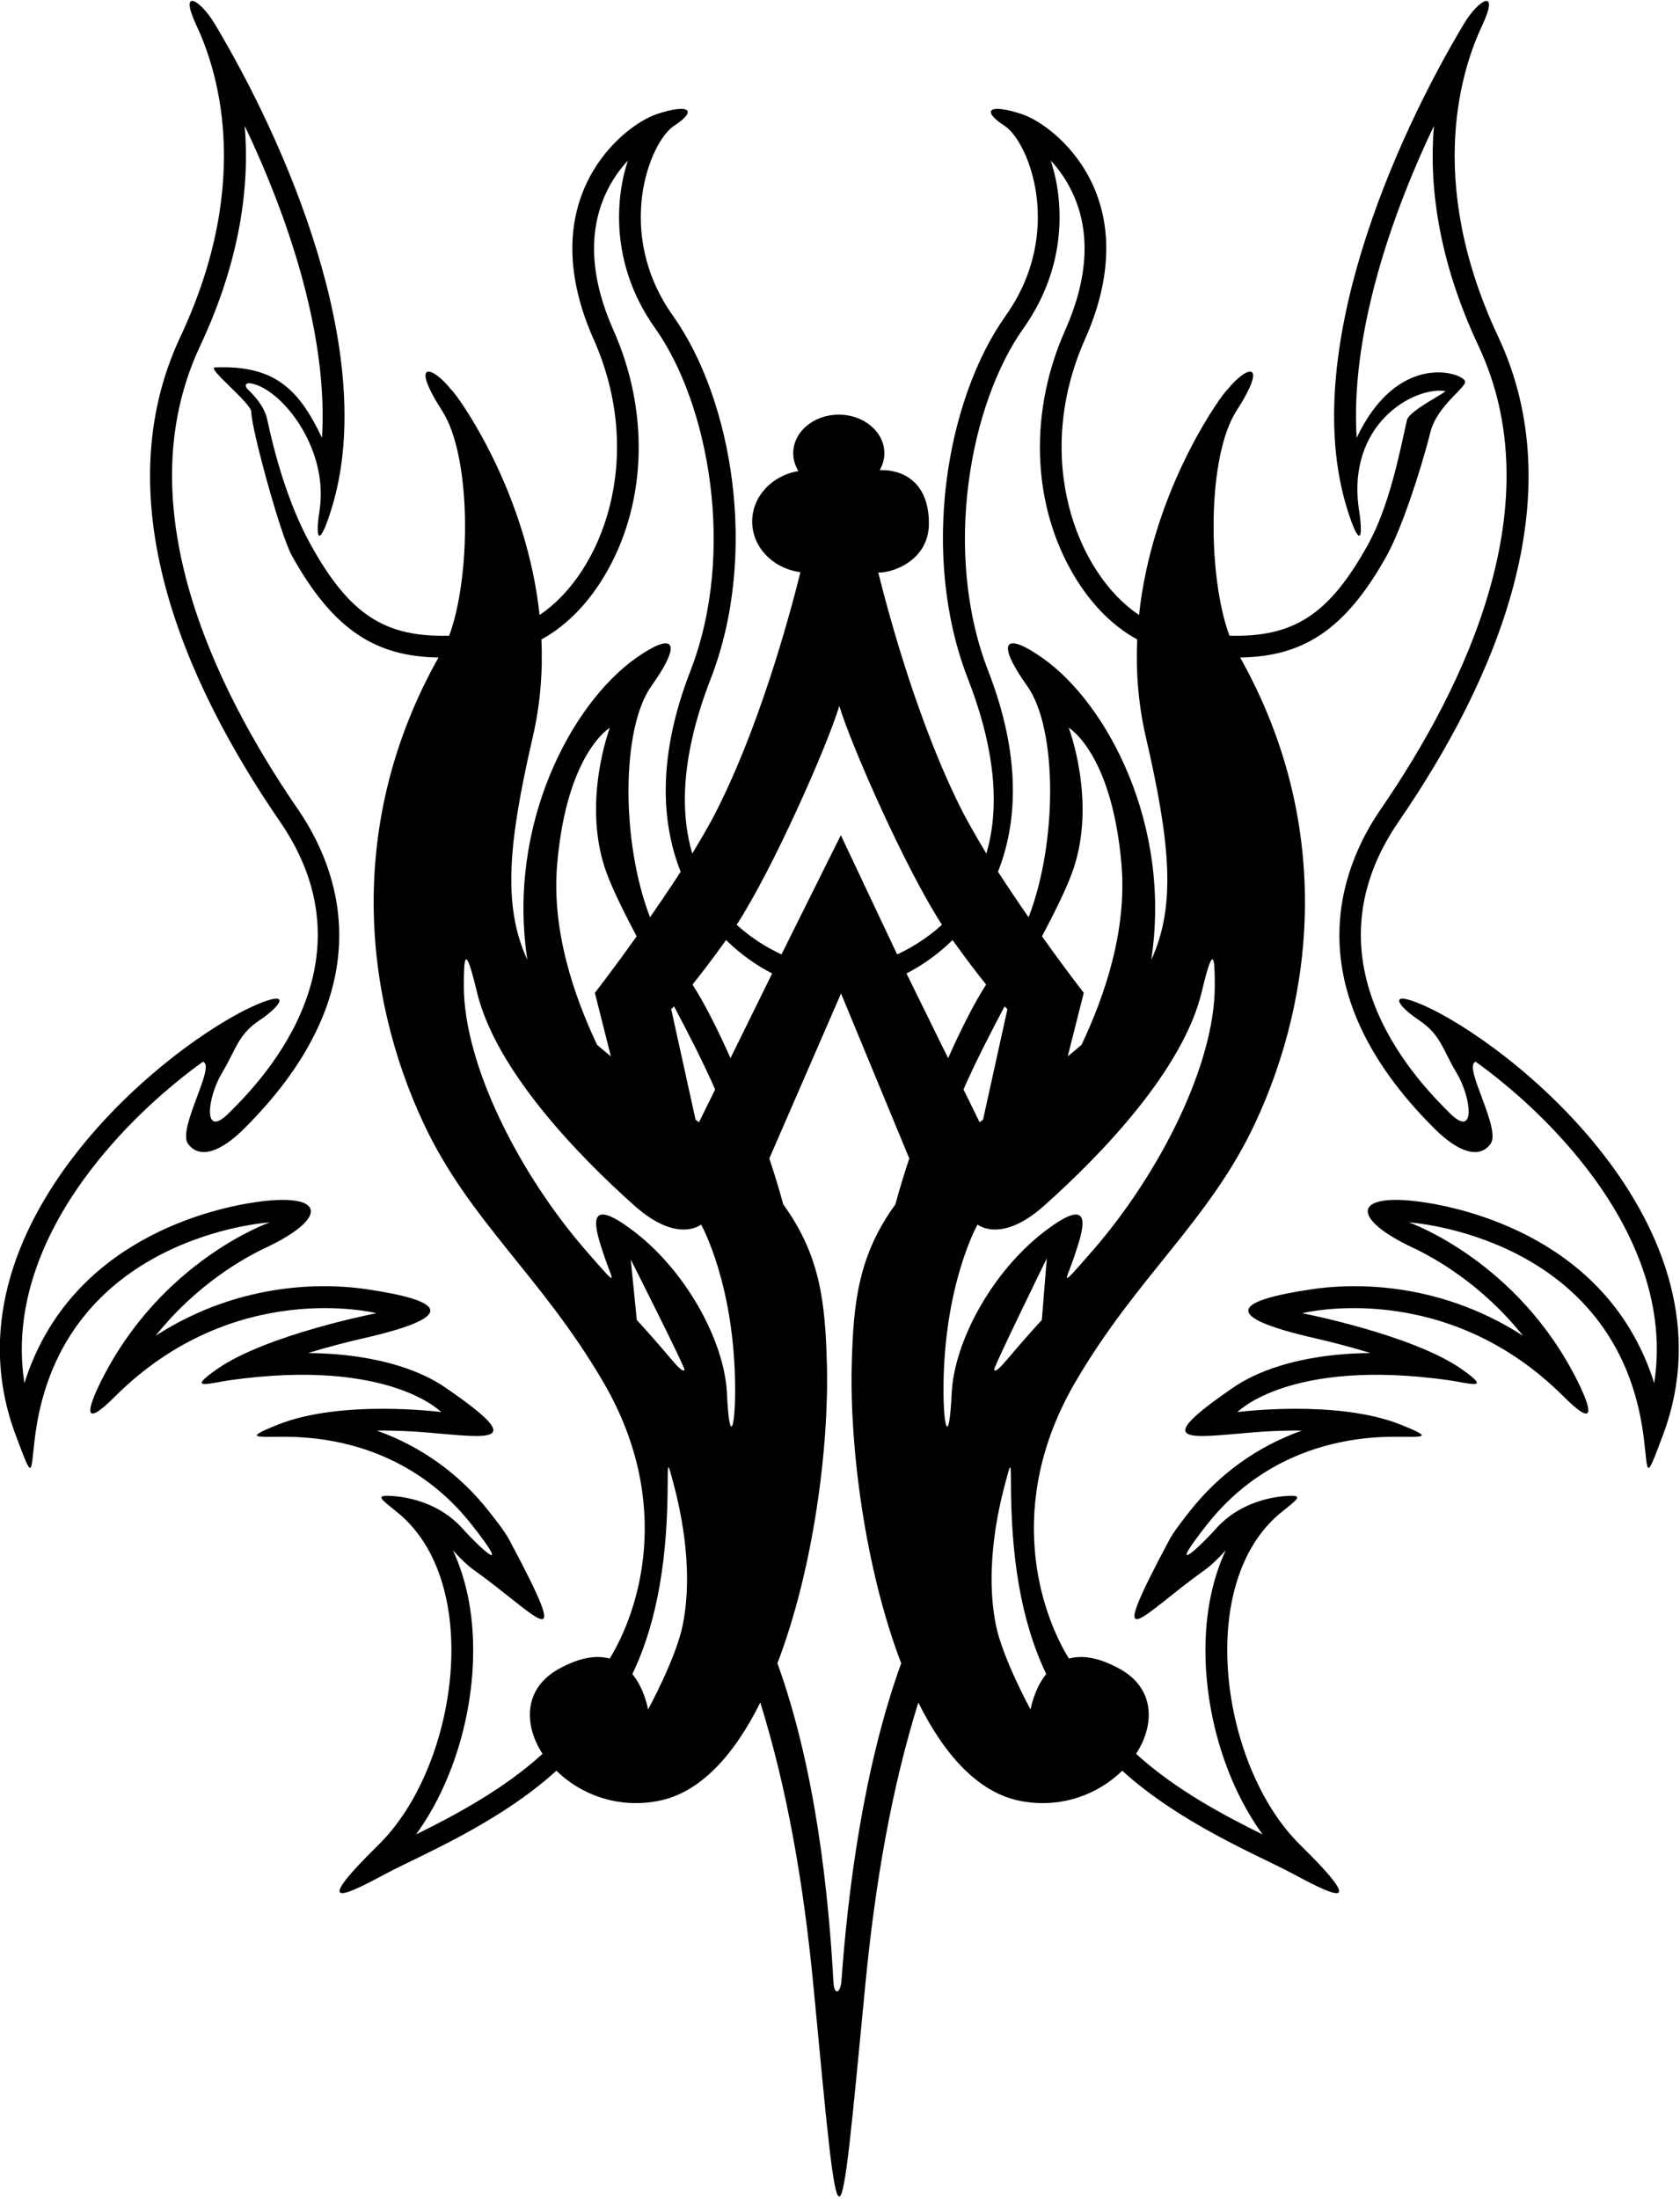 <?xml version="1.0" encoding="UTF-8"?>
<svg xmlns="http://www.w3.org/2000/svg" xmlns:xlink="http://www.w3.org/1999/xlink" width="463pt" height="606pt" viewBox="0 0 463 606" version="1.1">
<g id="surface1">
<path style=" stroke:none;fill-rule:nonzero;fill:rgb(0%,0%,0%);fill-opacity:1;" d="M 391.871 276.84 C 382.281 272.73 385.07 277.137 391.07 281.137 C 397.07 285.137 397.469 289.062 401.469 295.73 C 405.469 302.398 406.871 314.062 399.535 306.73 C 392.203 299.395 358.211 266.062 385.453 226.418 C 412.695 186.773 433.574 136.809 412.906 92.809 C 392.242 48.809 403.453 17.75 408.453 7.082 C 413.453 -3.582 407.488 -0.164 403.488 6.504 C 384.27 38.539 358.23 97.215 371.121 139.75 C 374.453 150.75 375.898 149.395 374.562 140.73 C 370.891 116.859 389.633 106.512 398.25 107.75 C 399.18 107.883 388.348 113.105 387.75 115.75 C 385.793 124.418 382.973 139.344 376.945 150.191 C 366.254 169.441 356.52 175.648 338.836 175.176 C 332.844 159.152 332.566 125.969 340.754 113.234 C 349.754 99.234 343.688 100.609 338.355 107.277 L 337.891 107.75 C 334.578 111.664 317.398 136.848 313.914 169.465 C 296.676 157.965 284.516 126.129 299.012 93.512 C 316.344 54.512 290.668 34.465 281.668 31.465 C 272.668 28.465 270.191 30.344 276.859 34.676 C 283.527 39.012 293.488 64.016 277.152 87.016 C 260.82 110.016 253.422 152.727 266.754 187.059 C 274.938 208.129 275.219 223.73 271.832 235.215 C 271.594 234.836 267.223 227.484 265.402 223.922 C 253.461 200.547 245.305 170.832 242.043 157.766 C 245.57 157.984 256 154.695 256 144.25 C 256 132.141 248.008 129.332 242.438 129.555 C 243.254 128.145 243.727 126.566 243.727 124.887 C 243.727 119.02 238.102 114.258 231.168 114.258 C 224.23 114.258 218.609 119.02 218.609 124.887 C 218.609 126.664 219.129 128.336 220.039 129.809 C 212.797 131.016 207.297 136.773 207.297 143.707 C 207.297 150.82 213.078 156.688 220.598 157.684 C 217.277 170.996 208.82 201.816 196.422 225.461 C 194.844 228.469 191.027 234.836 190.789 235.215 C 187.398 223.73 187.684 208.129 195.867 187.059 C 209.199 152.727 201.801 110.016 185.465 87.016 C 169.133 64.016 179.094 39.012 185.762 34.676 C 192.43 30.344 189.953 28.465 180.953 31.465 C 171.953 34.465 146.277 54.512 163.609 93.512 C 178.105 126.129 165.941 157.965 148.703 169.465 C 145.223 136.848 128.039 111.664 124.73 107.75 L 124.266 107.277 C 118.934 100.609 112.867 99.234 121.867 113.234 C 130.055 125.969 129.777 159.152 123.785 175.176 C 106.102 175.648 96.367 169.441 85.676 150.191 C 79.094 138.348 75.434 124.027 73.617 115.477 C 72.672 111.035 68.102 107.176 68 107 C 66.891 105.102 69.406 105.328 72.055 106.645 C 80.113 110.641 90.438 125.254 88.055 140.73 C 86.723 149.395 88.168 150.75 91.5 139.75 C 104.391 97.215 78.352 38.539 59.133 6.504 C 55.133 -0.164 49.168 -3.582 54.168 7.082 C 59.168 17.75 70.379 48.809 49.711 92.809 C 29.047 136.809 49.922 186.773 77.168 226.418 C 104.41 266.062 70.418 299.395 63.082 306.73 C 55.75 314.062 57.148 302.398 61.148 295.73 C 65.148 289.062 65.551 285.137 71.551 281.137 C 77.551 277.137 80.34 272.73 70.746 276.84 C 47.316 286.867 -17.332 337.719 4.328 395.477 C 9.328 408.809 8.34 406.066 9.672 395.734 C 16.82 340.344 74.312 336.852 74.312 336.852 C 74.312 336.852 44.203 347.398 27.688 380.938 C 24.07 388.285 22.641 393.891 31.641 384.891 C 64.582 351.949 103.727 361.879 103.727 361.879 C 103.727 361.879 73.5 367.75 59.852 377.254 C 51.043 383.391 57.828 381.117 63.477 380.324 C 107.219 374.199 121.586 389.121 121.586 389.121 C 121.586 389.121 94.184 385.551 76.59 392.59 C 66.59 396.59 70.969 395.871 78.953 395.93 C 96.121 396.059 115.785 402.059 130.027 420.184 C 141.027 434.184 133.398 427.809 127.398 421.141 C 121.398 414.473 113.145 412.586 108.145 412.254 C 103.145 411.918 104.836 412.977 109.5 416.75 C 133.496 436.168 126.109 486.93 104.387 508.297 C 84.051 528.297 96.82 521.418 106.82 516.086 C 115.688 511.355 137.336 502.516 153.34 487.949 C 159.773 494.289 169.871 498.441 181.238 496.32 C 192.969 494.129 202.348 483.621 209.535 469.156 C 216.883 492.844 221.461 518.629 224.277 548.293 C 231.531 624.734 231.047 624.141 238.422 547.492 C 241.242 518.164 245.801 492.629 253.082 469.156 C 260.27 483.621 269.652 494.129 281.383 496.32 C 292.75 498.441 302.848 494.289 309.281 487.949 C 325.285 502.516 346.934 511.355 355.801 516.086 C 365.801 521.418 378.566 528.297 358.234 508.297 C 336.512 486.93 329.125 436.168 353.121 416.75 C 357.781 412.977 359.473 411.918 354.473 412.254 C 349.473 412.586 341.219 414.473 335.219 421.141 C 329.219 427.809 321.594 434.184 332.594 420.184 C 346.836 402.059 366.5 396.059 383.668 395.93 C 391.652 395.871 396.031 396.59 386.031 392.59 C 368.438 385.551 341.035 389.121 341.035 389.121 C 341.035 389.121 355.402 374.199 399.141 380.324 C 404.793 381.117 411.578 383.391 402.77 377.254 C 389.121 367.75 358.895 361.879 358.895 361.879 C 358.895 361.879 398.035 351.949 430.98 384.891 C 439.98 393.891 438.551 388.285 434.934 380.938 C 418.418 347.398 388.309 336.852 388.309 336.852 C 388.309 336.852 445.801 340.344 452.949 395.734 C 454.281 406.066 453.293 408.809 458.293 395.477 C 479.953 337.719 415.305 286.867 391.871 276.84 Z M 272.348 184.887 C 259.656 152.215 267.312 111.234 282.047 90.488 C 293.539 74.309 292.664 58.312 291.121 50.219 C 290.727 48.148 290.199 46.145 289.574 44.234 C 291.883 46.715 294.152 49.883 295.895 53.84 C 300.582 64.465 299.785 76.992 293.527 91.074 C 283.828 112.895 284.336 137.414 294.879 156.664 C 299.754 165.562 306.219 172.312 313.406 176.207 C 313.02 184.816 313.656 193.852 315.785 203.082 C 322.48 232.094 324.199 249.547 317.277 264.523 C 322.977 227.227 305.082 193.93 287.453 181.418 C 277.121 174.082 274.121 176.418 283.121 189.082 C 291.418 200.762 291.477 232.066 283.473 252.773 C 280.789 248.91 277.926 244.676 275.035 240.227 C 280.484 226.492 281.383 208.156 272.348 184.887 Z M 287.172 258.035 C 291.18 250.41 294.477 243.703 296.027 238.871 C 302.027 220.203 294.539 200.551 294.539 200.551 C 294.539 200.551 306.395 207.398 309.062 238.062 C 310.648 256.32 304.523 274.227 298.074 287.91 C 296.855 288.965 295.586 290.031 294.258 291.113 L 298.68 273.594 C 298.68 273.594 293.844 267.41 287.172 258.035 Z M 276.867 277.309 C 277.379 277.859 277.633 278.105 277.633 278.105 L 270.926 308.543 C 270.609 308.785 270.297 309.023 269.984 309.266 L 265.535 300.215 C 268.75 292.883 272.77 285.02 276.867 277.309 Z M 231.309 194.539 C 234.758 205.879 249.656 239.555 259.598 254.832 C 255.289 258.777 250.773 261.371 247.246 263.008 L 231.727 230.152 L 215.375 263.008 C 211.848 261.371 207.332 258.777 203.023 254.832 C 212.961 239.555 227.863 205.879 231.309 194.539 Z M 197.086 300.215 L 192.637 309.266 C 192.324 309.023 192.012 308.785 191.691 308.543 L 184.984 278.105 C 184.984 278.105 185.238 277.859 185.754 277.309 C 189.848 285.02 193.871 292.883 197.086 300.215 Z M 146.832 203.082 C 148.965 193.852 149.602 184.816 149.215 176.207 C 156.402 172.312 162.867 165.562 167.742 156.664 C 178.285 137.414 178.789 112.895 169.094 91.074 C 162.836 76.992 162.035 64.465 166.723 53.84 C 168.469 49.883 170.738 46.715 173.047 44.234 C 172.422 46.145 171.895 48.148 171.5 50.219 C 169.957 58.312 169.082 74.309 180.574 90.488 C 195.305 111.234 202.961 152.215 190.273 184.887 C 181.238 208.156 182.137 226.492 187.586 240.227 C 184.691 244.676 181.832 248.91 179.148 252.773 C 171.145 232.066 171.203 200.762 179.5 189.082 C 188.5 176.418 185.5 174.082 175.168 181.418 C 157.535 193.93 139.645 227.227 145.344 264.523 C 138.422 249.547 140.137 232.094 146.832 203.082 Z M 168.359 291.113 C 167.035 290.031 165.766 288.965 164.547 287.91 C 158.098 274.227 151.973 256.32 153.559 238.062 C 156.227 207.398 168.078 200.551 168.078 200.551 C 168.078 200.551 160.594 220.203 166.594 238.871 C 168.145 243.703 171.438 250.41 175.449 258.035 C 168.777 267.41 163.941 273.594 163.941 273.594 Z M 153.949 459.93 C 144.441 465.215 144.188 475.086 149.523 483.297 C 138.699 493.215 124.785 500.527 114.645 505.52 C 125.125 491.176 131.258 470.352 130.309 450.781 C 129.883 441.977 127.988 434.012 124.82 427.227 C 126.754 429.328 128.703 431.305 130.645 432.68 C 147.742 444.809 158.914 459.121 140.422 424.461 C 139.156 422.09 137.086 419.453 134.746 416.477 C 126.598 406.105 116.012 398.566 103.848 394.227 C 109.277 394.164 114.074 394.453 117.172 394.711 C 135.023 396.191 146.035 398.32 122.602 382.27 C 117.418 378.719 105.918 373.086 84.922 372.848 C 90.867 371.02 96.492 369.629 100.246 368.77 C 127.105 362.617 122.008 358.344 100.812 355.234 C 91.145 353.82 67.133 352.48 42.91 368.078 C 54.215 353.887 67.355 346.598 73.211 343.844 C 90.629 335.652 89.77 328.539 70.762 331.227 C 59.16 332.863 19.242 341.344 6.73 381.145 C 3.02 357.395 14.277 336.281 25.375 321.93 C 34.98 309.508 46.328 299.473 56.125 292.438 C 56.082 292.508 55.926 292.617 56.004 292.645 C 59.5 293.75 48.832 311.082 51.82 315.195 C 54.934 319.48 60.781 317.52 67.328 310.973 L 67.535 310.762 C 106.16 272.168 93.246 239.223 82.113 223.02 C 58.555 188.738 34.754 138.766 55.145 95.355 C 66.434 71.316 68.789 50.809 67.441 34.688 C 80.676 62.469 90.387 94.035 88.738 120.66 C 82.391 107.262 75.719 100.566 59.25 101.25 C 56.805 101.352 69.25 111.082 69.25 113.5 C 69.25 118 77.258 147.395 80.43 153.105 C 92.094 174.102 103.941 180.906 120.84 181.195 C 95.508 226.27 99.898 273.66 116.789 309.676 C 129.34 336.43 149.34 351.809 166.297 380.914 C 186.016 414.762 175.75 444.57 168.027 457.051 C 164.539 456.086 159.957 456.594 153.949 459.93 Z M 173.832 347.082 C 173.832 347.082 188.754 376.637 188.625 377.414 C 188.516 378.086 187.629 377.676 185.168 374.75 C 179.832 368.418 175.5 363.75 175.5 363.75 Z M 188.168 447.75 C 186.316 456.996 178.598 471.09 178.598 471.09 C 178.598 471.09 177.703 465.535 174.281 461.309 C 181.438 446.348 184.008 428.434 184.008 408.324 C 184.008 402.66 184.168 403.418 185.5 408.418 C 186.832 413.418 191.5 431.082 188.168 447.75 Z M 200.344 383.973 C 199.676 369.641 189.168 350.418 174.832 339.418 C 160.5 328.418 164.168 339.082 166.5 346.082 C 168.832 353.082 171.145 355.664 161.812 345 C 142.922 323.41 127.832 293.207 127.832 271.75 C 127.832 264.082 128.094 259.316 131.426 273.316 C 136.535 294.773 159.105 318.23 174.914 332.297 C 186.754 342.836 193.219 337.441 193.219 337.441 C 193.219 337.441 202.598 354.078 202.598 383.062 C 202.598 394.062 201.008 398.305 200.344 383.973 Z M 201.32 291.598 C 197.707 283.449 194.043 276.27 190.852 271.32 C 193.191 268.406 196.262 264.402 200.098 259.051 C 204.184 263.047 208.59 266.105 212.797 268.254 Z M 248.367 458.344 C 237.93 487.18 233.648 521.383 231.91 545.727 C 231.648 549.391 229.902 549.996 229.695 546.238 C 228.371 521.863 224.766 487.383 214.25 458.344 C 224.188 432.402 228.516 398.809 227.883 375.727 C 227.422 359 226.094 345.98 215.867 331.91 C 214.781 327.895 213.48 323.613 212.02 319.238 L 231.785 273.77 L 250.598 319.238 C 249.141 323.613 247.84 327.895 246.754 331.91 C 236.523 345.98 235.199 359 234.738 375.727 C 234.105 398.809 238.434 432.402 248.367 458.344 Z M 249.82 268.254 C 254.031 266.105 258.438 263.047 262.523 259.051 C 266.359 264.402 269.43 268.406 271.77 271.32 C 268.578 276.27 264.914 283.449 261.297 291.598 Z M 262.277 383.973 C 261.609 398.305 260.02 394.062 260.02 383.062 C 260.02 354.078 269.402 337.441 269.402 337.441 C 269.402 337.441 275.867 342.836 287.703 332.297 C 303.516 318.23 326.086 294.773 331.195 273.316 C 334.527 259.316 334.785 264.082 334.785 271.75 C 334.785 293.207 319.699 323.41 300.809 345 C 291.473 355.664 293.785 353.082 296.121 346.082 C 298.453 339.082 302.121 328.418 287.785 339.418 C 273.453 350.418 262.945 369.641 262.277 383.973 Z M 288.5 346.75 L 287.121 363.75 C 287.121 363.75 282.785 368.418 277.453 374.75 C 274.965 377.703 274.086 378.094 273.992 377.395 C 273.887 376.594 288.5 346.75 288.5 346.75 Z M 284.02 471.09 C 284.02 471.09 276.301 456.996 274.453 447.75 C 271.121 431.082 275.785 413.418 277.121 408.418 C 278.453 403.418 278.613 402.66 278.613 408.324 C 278.613 428.434 281.18 446.348 288.34 461.309 C 284.914 465.535 284.02 471.09 284.02 471.09 Z M 455.891 381.145 C 443.379 341.344 403.461 332.863 391.859 331.227 C 372.852 328.539 371.992 335.652 389.41 343.844 C 395.266 346.598 408.406 353.887 419.711 368.078 C 395.488 352.48 371.477 353.82 361.809 355.234 C 340.613 358.344 335.516 362.617 362.371 368.77 C 366.129 369.629 371.754 371.02 377.699 372.848 C 356.699 373.086 345.203 378.719 340.02 382.27 C 316.586 398.32 327.594 396.191 345.449 394.711 C 348.547 394.453 353.34 394.164 358.773 394.227 C 346.605 398.566 336.023 406.105 327.875 416.477 C 325.535 419.453 323.465 422.09 322.199 424.461 C 303.703 459.121 314.879 444.809 331.977 432.68 C 333.914 431.305 335.867 429.328 337.801 427.227 C 334.633 434.012 332.738 441.977 332.312 450.781 C 331.363 470.352 337.492 491.176 347.977 505.52 C 337.836 500.527 323.922 493.215 313.098 483.297 C 318.434 475.086 318.18 465.215 308.672 459.93 C 302.66 456.594 298.078 456.086 294.59 457.051 C 286.871 444.57 276.605 414.762 296.324 380.914 C 313.281 351.809 333.281 336.43 345.828 309.676 C 362.723 273.66 367.109 226.27 341.781 181.195 C 358.68 180.906 370.527 174.102 382.188 153.105 C 386.066 146.129 391.254 130.758 394.238 118.996 C 396.109 111.633 404.465 106.594 403.75 105 C 402.645 102.523 385.098 96.984 373.883 120.66 C 372.234 94.035 381.941 62.469 395.18 34.688 C 393.832 50.809 396.184 71.316 407.477 95.355 C 427.867 138.766 404.066 188.738 380.508 223.02 C 369.371 239.223 356.461 272.168 395.086 310.762 L 395.293 310.973 C 401.84 317.52 407.688 319.48 410.801 315.195 C 413.785 311.082 403.121 293.75 406.613 292.645 C 406.695 292.617 406.535 292.508 406.496 292.438 C 416.293 299.473 427.641 309.508 437.246 321.93 C 448.344 336.281 459.602 357.395 455.891 381.145 "/>
</g>
</svg>
